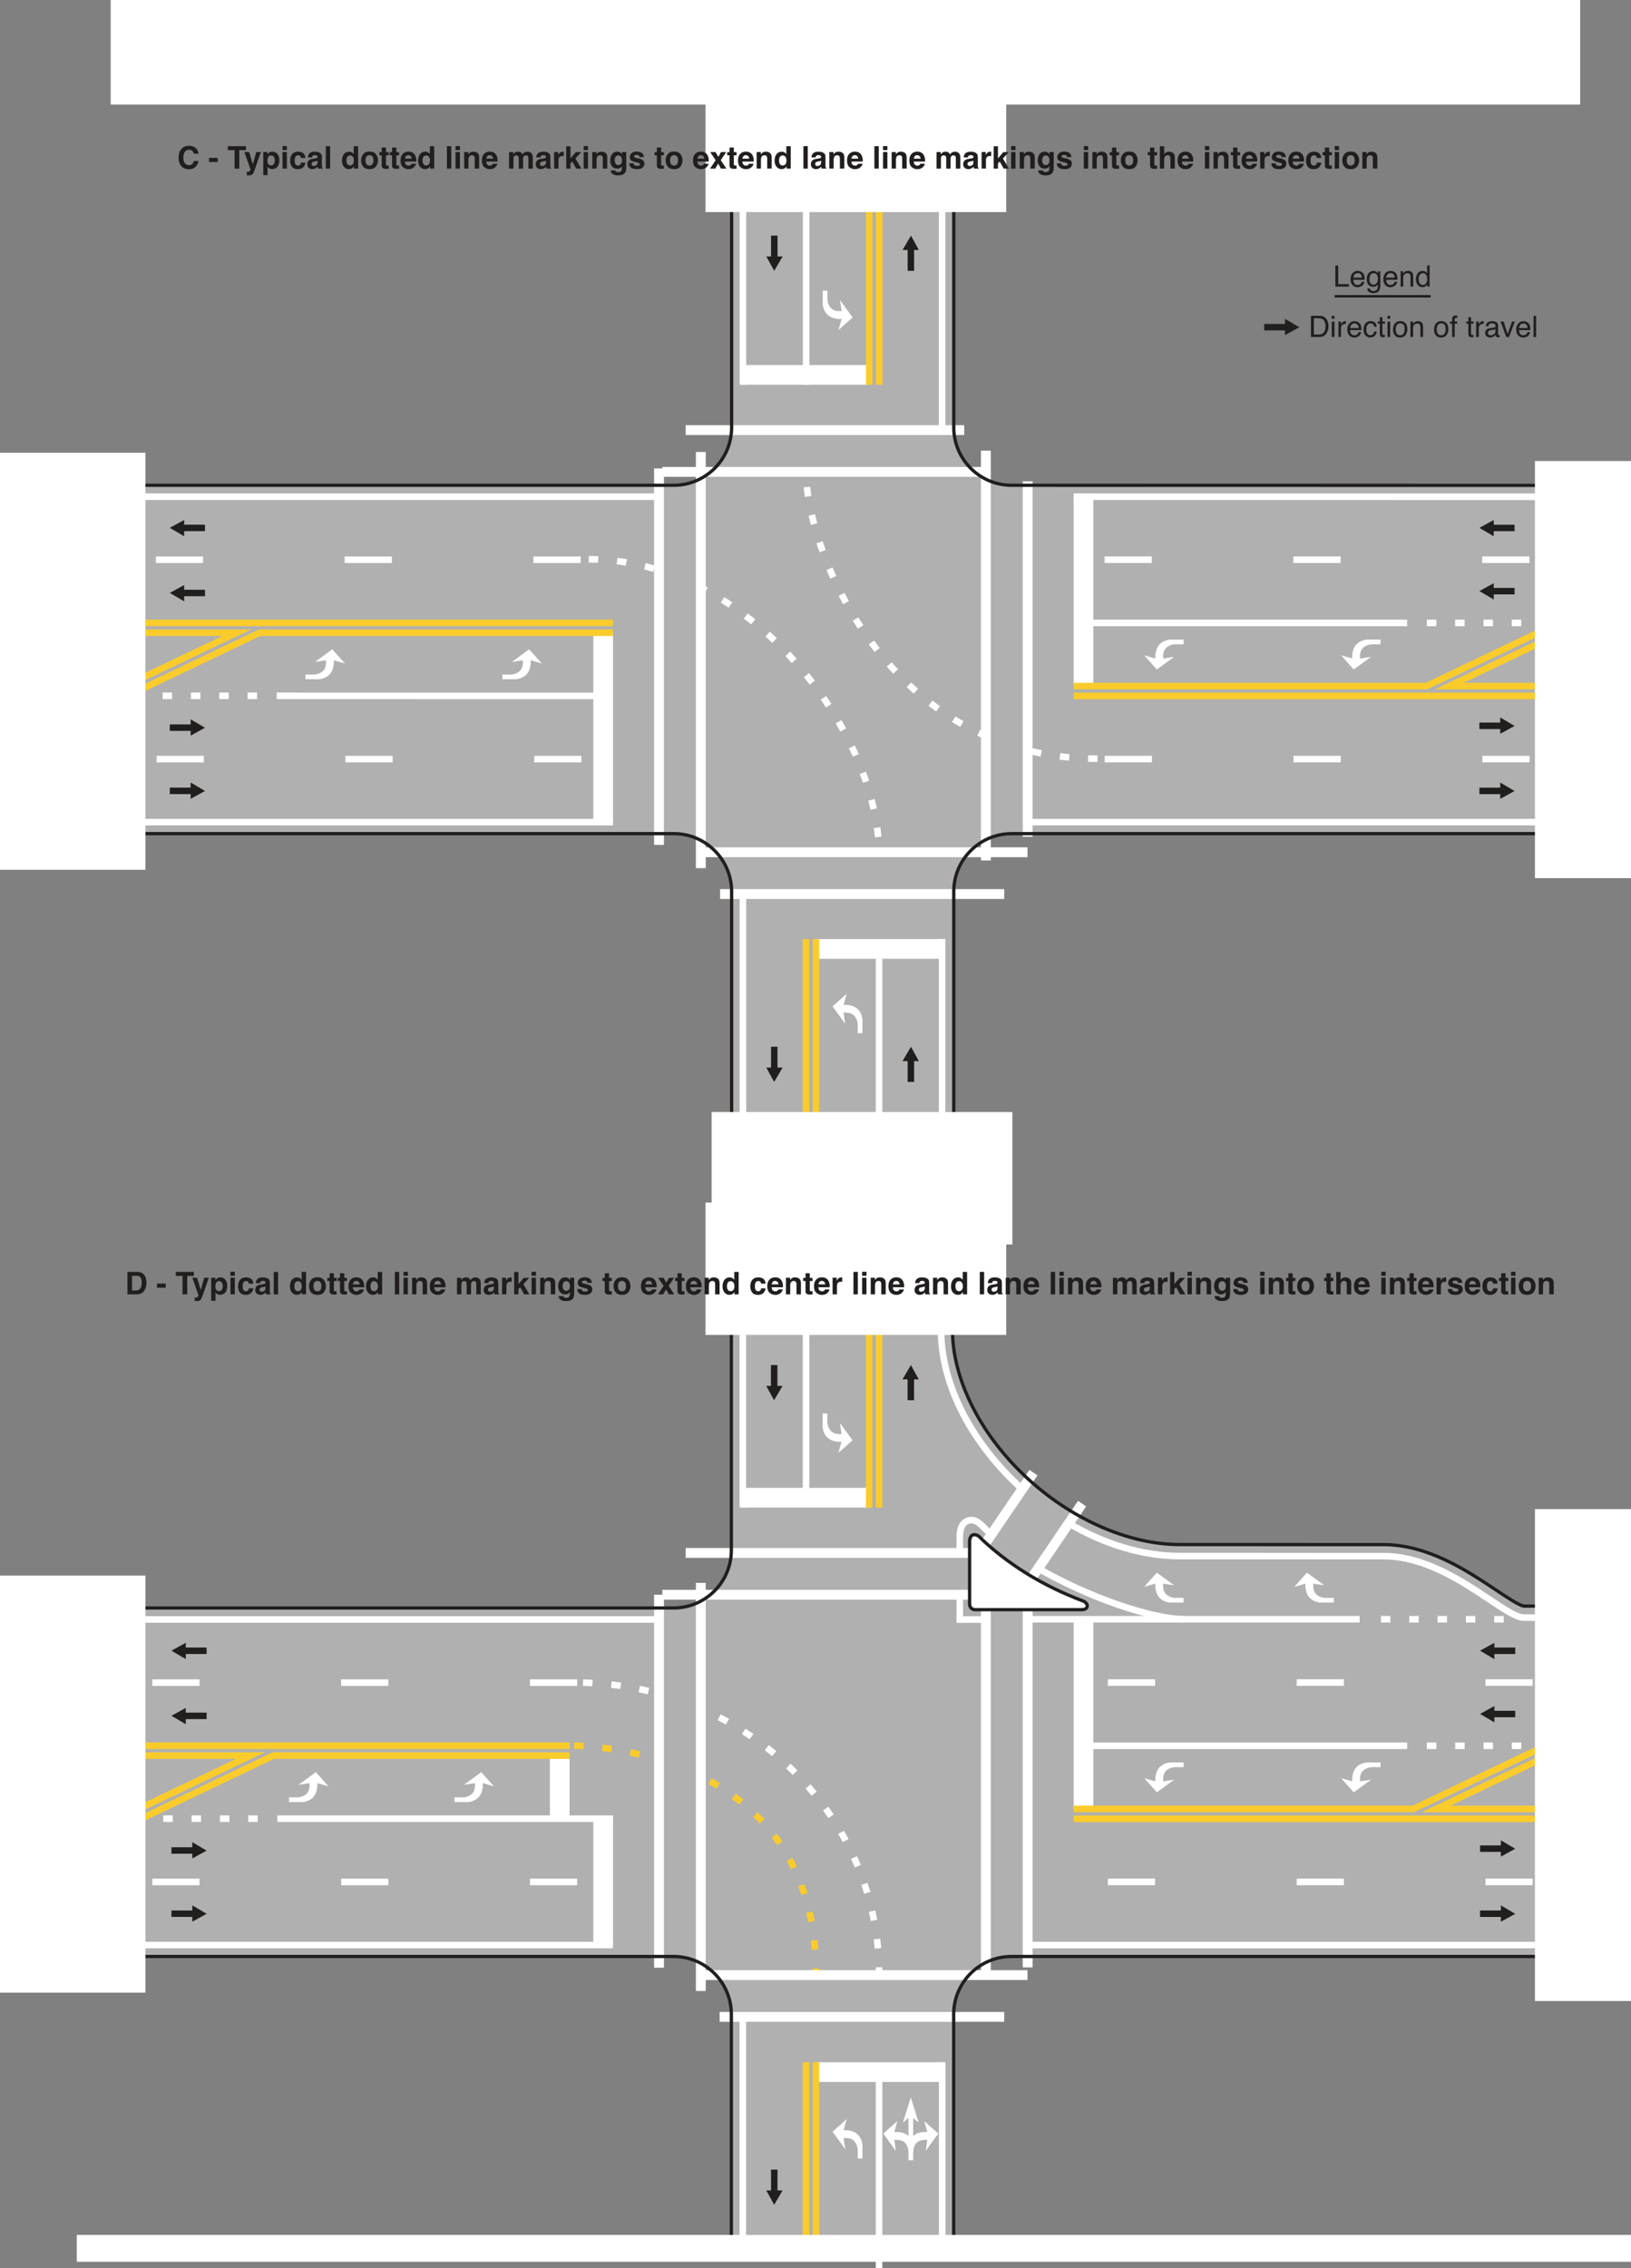 <?xml version="1.0" encoding="UTF-8"?>
<svg width="497.56pt" height="691.87pt" version="1.2" viewBox="0 0 497.56 691.87" xmlns="http://www.w3.org/2000/svg" xmlns:xlink="http://www.w3.org/1999/xlink"><rect x="0" y="0" width="497.56" height="691.87" fill="#808080" stroke="none"/><defs><symbol id="am" overflow="visible"><path d="m0.688-6.453h0.875v5.688h3.266v0.766h-4.141z"/></symbol><symbol id="p" overflow="visible"><path d="m2.547-4.812c0.332 0 0.656 0.078 0.969 0.234s0.551 0.359 0.719 0.609c0.156 0.242 0.258 0.516 0.312 0.828 0.039 0.219 0.062 0.57 0.062 1.047h-3.438c0.008 0.469 0.117 0.852 0.328 1.141 0.207 0.293 0.535 0.438 0.984 0.438 0.414 0 0.742-0.133 0.984-0.406 0.145-0.164 0.242-0.352 0.297-0.562h0.781c-0.023 0.18-0.09 0.375-0.203 0.594-0.117 0.211-0.246 0.383-0.391 0.516-0.242 0.23-0.539 0.383-0.891 0.469-0.188 0.051-0.402 0.078-0.641 0.078-0.594 0-1.094-0.211-1.5-0.641-0.406-0.426-0.609-1.023-0.609-1.797 0-0.75 0.203-1.359 0.609-1.828 0.414-0.477 0.957-0.719 1.625-0.719zm1.25 2.078c-0.031-0.344-0.105-0.613-0.219-0.812-0.219-0.383-0.586-0.578-1.094-0.578-0.355 0-0.656 0.137-0.906 0.406-0.25 0.262-0.383 0.59-0.391 0.984z"/></symbol><symbol id="ah" overflow="visible"><path d="m2.234-4.797c0.375 0 0.695 0.094 0.969 0.281 0.156 0.105 0.312 0.258 0.469 0.453v-0.594h0.719v4.281c0 0.594-0.09 1.062-0.266 1.406-0.324 0.633-0.945 0.953-1.859 0.953-0.5 0-0.93-0.117-1.281-0.344-0.344-0.219-0.539-0.574-0.578-1.062h0.812c0.039 0.219 0.117 0.383 0.234 0.5 0.176 0.176 0.457 0.266 0.844 0.266 0.602 0 1-0.219 1.188-0.656 0.102-0.25 0.156-0.695 0.156-1.344-0.168 0.242-0.359 0.422-0.578 0.547-0.219 0.113-0.512 0.172-0.875 0.172-0.512 0-0.961-0.18-1.344-0.547-0.387-0.363-0.578-0.961-0.578-1.797 0-0.789 0.191-1.406 0.578-1.844 0.383-0.445 0.848-0.672 1.391-0.672zm1.438 2.422c0-0.582-0.125-1.016-0.375-1.297-0.242-0.281-0.543-0.422-0.906-0.422-0.562 0-0.945 0.262-1.141 0.781-0.117 0.281-0.172 0.648-0.172 1.094 0 0.531 0.109 0.938 0.328 1.219 0.219 0.273 0.504 0.406 0.859 0.406 0.57 0 0.973-0.254 1.203-0.766 0.133-0.289 0.203-0.629 0.203-1.016z"/></symbol><symbol id="y" overflow="visible"><path d="m0.578-4.703h0.75v0.672c0.227-0.281 0.461-0.477 0.703-0.594 0.25-0.125 0.531-0.188 0.844-0.188 0.664 0 1.113 0.234 1.344 0.703 0.133 0.25 0.203 0.617 0.203 1.094v3.016h-0.812v-2.969c0-0.281-0.043-0.508-0.125-0.688-0.137-0.289-0.391-0.438-0.766-0.438-0.188 0-0.34 0.016-0.453 0.047-0.219 0.062-0.414 0.195-0.578 0.391-0.137 0.156-0.227 0.32-0.266 0.484-0.031 0.168-0.047 0.402-0.047 0.703v2.469h-0.797z"/></symbol><symbol id="ag" overflow="visible"><path d="m1.078-2.297c0 0.5 0.102 0.922 0.312 1.266 0.219 0.344 0.566 0.516 1.047 0.516 0.363 0 0.66-0.156 0.891-0.469 0.238-0.32 0.359-0.773 0.359-1.359 0-0.602-0.125-1.047-0.375-1.328-0.242-0.281-0.539-0.422-0.891-0.422-0.398 0-0.719 0.152-0.969 0.453-0.25 0.305-0.375 0.75-0.375 1.344zm1.188-2.5c0.363 0 0.664 0.078 0.906 0.234 0.145 0.086 0.305 0.242 0.484 0.469v-2.391h0.766v6.484h-0.719v-0.656c-0.188 0.293-0.406 0.508-0.656 0.641-0.25 0.125-0.539 0.188-0.859 0.188-0.531 0-0.992-0.219-1.375-0.656-0.375-0.445-0.562-1.035-0.562-1.766 0-0.688 0.172-1.281 0.516-1.781 0.352-0.508 0.852-0.766 1.5-0.766z"/></symbol><symbol id="af" overflow="visible"><path d="m3.172-0.75c0.289 0 0.531-0.031 0.719-0.094 0.344-0.113 0.625-0.332 0.844-0.656 0.164-0.258 0.289-0.594 0.375-1 0.039-0.238 0.062-0.461 0.062-0.672 0-0.801-0.164-1.422-0.484-1.859-0.312-0.445-0.824-0.672-1.531-0.672h-1.547v4.953zm-2.453-5.703h2.625c0.883 0 1.57 0.312 2.062 0.938 0.438 0.574 0.656 1.305 0.656 2.188 0 0.688-0.133 1.309-0.391 1.859-0.449 0.98-1.23 1.469-2.344 1.469h-2.609z"/></symbol><symbol id="x" overflow="visible"><path d="m0.578-4.688h0.812v4.688h-0.812zm0-1.766h0.812v0.891h-0.812z"/></symbol><symbol id="w" overflow="visible"><path d="m0.609-4.703h0.75v0.812c0.062-0.156 0.211-0.348 0.453-0.578 0.238-0.227 0.516-0.344 0.828-0.344 0.008 0 0.031 0.008 0.062 0.016h0.188v0.844c-0.043-0.008-0.086-0.016-0.125-0.016-0.043-0.008-0.09-0.016-0.141-0.016-0.398 0-0.703 0.133-0.922 0.391-0.211 0.262-0.312 0.559-0.312 0.891v2.703h-0.781z"/></symbol><symbol id="ae" overflow="visible"><path d="m2.391-4.844c0.531 0 0.961 0.133 1.297 0.391 0.332 0.262 0.535 0.703 0.609 1.328h-0.781c-0.043-0.289-0.148-0.531-0.312-0.719-0.168-0.195-0.438-0.297-0.812-0.297-0.5 0-0.859 0.25-1.078 0.75-0.137 0.312-0.203 0.703-0.203 1.172 0 0.48 0.098 0.883 0.297 1.203 0.195 0.312 0.508 0.469 0.938 0.469 0.32 0 0.578-0.098 0.766-0.297 0.195-0.195 0.332-0.473 0.406-0.828h0.781c-0.094 0.625-0.32 1.086-0.672 1.375-0.344 0.293-0.793 0.438-1.344 0.438-0.617 0-1.105-0.223-1.469-0.672-0.367-0.457-0.547-1.02-0.547-1.688 0-0.832 0.195-1.477 0.594-1.938 0.406-0.457 0.914-0.688 1.531-0.688z"/></symbol><symbol id="ab" overflow="visible"><path d="m0.734-6.016h0.797v1.312h0.766v0.641h-0.766v3.078c0 0.156 0.055 0.266 0.172 0.328 0.062 0.031 0.164 0.047 0.312 0.047h0.109c0.051 0 0.109-0.004 0.172-0.016v0.625c-0.094 0.031-0.195 0.051-0.297 0.062-0.094 0.008-0.199 0.016-0.312 0.016-0.367 0-0.617-0.094-0.75-0.281-0.137-0.195-0.203-0.441-0.203-0.734v-3.125h-0.641v-0.641h0.641z"/></symbol><symbol id="aa" overflow="visible"><path d="m2.453-0.516c0.52 0 0.875-0.195 1.062-0.594 0.195-0.395 0.297-0.836 0.297-1.328 0-0.438-0.07-0.789-0.203-1.062-0.219-0.438-0.605-0.656-1.156-0.656-0.48 0-0.828 0.188-1.047 0.562-0.219 0.367-0.328 0.809-0.328 1.328 0 0.5 0.109 0.918 0.328 1.25 0.219 0.336 0.566 0.5 1.047 0.5zm0.031-4.328c0.602 0 1.113 0.203 1.531 0.609 0.414 0.406 0.625 1 0.625 1.781 0 0.762-0.188 1.391-0.562 1.891-0.367 0.492-0.934 0.734-1.703 0.734-0.648 0-1.164-0.219-1.547-0.656-0.375-0.438-0.562-1.023-0.562-1.766 0-0.789 0.195-1.422 0.594-1.891 0.406-0.469 0.945-0.703 1.625-0.703z"/></symbol><symbol id="z" overflow="visible"></symbol><symbol id="al" overflow="visible"><path d="m0.781-5.422c0.008-0.332 0.066-0.57 0.172-0.719 0.176-0.27 0.531-0.406 1.062-0.406h0.156c0.051 0 0.109 0.008 0.172 0.016v0.719h-0.172c-0.031-0.008-0.07-0.016-0.109-0.016-0.242 0-0.387 0.062-0.438 0.188-0.043 0.125-0.062 0.445-0.062 0.953h0.781v0.625h-0.781v4.062h-0.781v-4.062h-0.656v-0.625h0.656z"/></symbol><symbol id="ak" overflow="visible"><path d="m1.188-1.25c0 0.23 0.082 0.414 0.25 0.547 0.164 0.125 0.363 0.188 0.594 0.188 0.281 0 0.551-0.062 0.812-0.188 0.438-0.219 0.656-0.57 0.656-1.062v-0.625c-0.094 0.062-0.219 0.117-0.375 0.156-0.156 0.031-0.309 0.059-0.453 0.078l-0.469 0.062c-0.293 0.043-0.512 0.105-0.656 0.188-0.242 0.137-0.359 0.355-0.359 0.656zm1.922-1.609c0.176-0.02 0.297-0.094 0.359-0.219 0.031-0.07 0.047-0.176 0.047-0.312 0-0.258-0.102-0.453-0.297-0.578-0.188-0.125-0.461-0.188-0.812-0.188-0.418 0-0.711 0.117-0.875 0.344-0.094 0.117-0.156 0.297-0.188 0.547h-0.734c0.008-0.582 0.191-0.988 0.547-1.219 0.363-0.227 0.785-0.344 1.266-0.344 0.551 0 1.004 0.109 1.359 0.328 0.344 0.211 0.516 0.539 0.516 0.984v2.703c0 0.086 0.016 0.152 0.047 0.203 0.031 0.055 0.098 0.078 0.203 0.078h0.125c0.039-0.008 0.086-0.02 0.141-0.031v0.578c-0.125 0.039-0.219 0.062-0.281 0.062-0.062 0.008-0.152 0.016-0.266 0.016-0.273 0-0.469-0.094-0.594-0.281-0.062-0.102-0.109-0.25-0.141-0.438-0.156 0.211-0.387 0.391-0.688 0.547-0.305 0.156-0.637 0.234-1 0.234-0.438 0-0.797-0.133-1.078-0.391-0.273-0.27-0.406-0.602-0.406-1 0-0.438 0.133-0.773 0.406-1.016 0.27-0.238 0.629-0.383 1.078-0.438z"/></symbol><symbol id="aj" overflow="visible"><path d="m0.969-4.703 1.25 3.828 1.312-3.828h0.875l-1.781 4.703h-0.844l-1.734-4.703z"/></symbol><symbol id="ai" overflow="visible"><path d="m0.609-6.453h0.781v6.453h-0.781z"/></symbol><symbol id="ad" overflow="visible"><path d="m0.422-3.359c0-1.195 0.32-2.117 0.969-2.766 0.551-0.562 1.258-0.844 2.125-0.844 1.145 0 1.984 0.383 2.516 1.141 0.289 0.418 0.453 0.84 0.484 1.266h-1.438c-0.094-0.32-0.215-0.566-0.359-0.734-0.262-0.301-0.648-0.453-1.156-0.453-0.523 0-0.934 0.215-1.234 0.641-0.293 0.418-0.438 1.008-0.438 1.766 0 0.773 0.156 1.352 0.469 1.734 0.32 0.375 0.727 0.562 1.219 0.562 0.5 0 0.879-0.16 1.141-0.484 0.145-0.176 0.266-0.441 0.359-0.797h1.422c-0.125 0.75-0.445 1.359-0.953 1.828-0.512 0.461-1.164 0.688-1.953 0.688-0.992 0-1.766-0.312-2.328-0.938-0.562-0.633-0.844-1.504-0.844-2.609z"/></symbol><symbol id="a" overflow="visible"></symbol><symbol id="t" overflow="visible"><path d="m0.219-3.281h2.656v1.266h-2.656z"/></symbol><symbol id="s" overflow="visible"><path d="m5.688-6.844v1.219h-2.047v5.625h-1.438v-5.625h-2.047v-1.219z"/></symbol><symbol id="r" overflow="visible"><path d="m0.828 0.969 0.156 0.016c0.133 0 0.258-0.012 0.375-0.031 0.113-0.012 0.211-0.043 0.297-0.094 0.07-0.055 0.141-0.164 0.203-0.328 0.07-0.168 0.102-0.273 0.094-0.312l-1.859-5.281h1.469l1.109 3.734 1.047-3.734h1.406l-1.734 4.984c-0.336 0.957-0.602 1.551-0.797 1.781-0.199 0.227-0.59 0.344-1.172 0.344h-0.281c-0.074 0-0.18-0.008-0.312-0.016z"/></symbol><symbol id="q" overflow="visible"><path d="m4.094-2.531c0-0.383-0.09-0.727-0.266-1.031-0.18-0.301-0.465-0.453-0.859-0.453-0.48 0-0.809 0.23-0.984 0.688-0.094 0.242-0.141 0.547-0.141 0.922 0 0.586 0.156 0.996 0.469 1.234 0.188 0.137 0.406 0.203 0.656 0.203 0.363 0 0.641-0.141 0.828-0.422 0.195-0.281 0.297-0.66 0.297-1.141zm-0.75-2.641c0.594 0 1.094 0.219 1.5 0.656 0.414 0.438 0.625 1.078 0.625 1.922 0 0.898-0.203 1.578-0.609 2.047-0.398 0.461-0.914 0.688-1.547 0.688-0.398 0-0.73-0.102-1-0.297-0.148-0.113-0.289-0.273-0.422-0.484v2.625h-1.312v-7.047h1.266v0.75c0.145-0.219 0.297-0.391 0.453-0.516 0.289-0.227 0.641-0.344 1.047-0.344z"/></symbol><symbol id="d" overflow="visible"><path d="m1.969-5.656h-1.328v-1.219h1.328zm-1.328 0.594h1.328v5.062h-1.328z"/></symbol><symbol id="l" overflow="visible"><path d="m3.641-3.25c-0.031-0.188-0.094-0.352-0.188-0.5-0.156-0.207-0.391-0.312-0.703-0.312-0.438 0-0.742 0.227-0.906 0.672-0.086 0.23-0.125 0.543-0.125 0.938 0 0.367 0.039 0.664 0.125 0.891 0.156 0.418 0.453 0.625 0.891 0.625 0.312 0 0.531-0.082 0.656-0.25 0.125-0.164 0.203-0.379 0.234-0.641h1.359c-0.031 0.398-0.18 0.777-0.438 1.141-0.418 0.574-1.031 0.859-1.844 0.859s-1.414-0.238-1.797-0.719c-0.387-0.477-0.578-1.102-0.578-1.875 0-0.875 0.207-1.551 0.625-2.031 0.426-0.477 1.016-0.719 1.766-0.719 0.633 0 1.148 0.141 1.547 0.422 0.406 0.281 0.645 0.781 0.719 1.5z"/></symbol><symbol id="f" overflow="visible"><path d="m3.406-2.453c-0.086 0.055-0.168 0.094-0.25 0.125-0.086 0.031-0.203 0.062-0.359 0.094l-0.297 0.047c-0.273 0.055-0.469 0.117-0.594 0.188-0.211 0.117-0.312 0.305-0.312 0.562 0 0.219 0.062 0.383 0.188 0.484 0.125 0.105 0.281 0.156 0.469 0.156 0.281 0 0.539-0.082 0.781-0.25 0.238-0.164 0.363-0.473 0.375-0.922zm-0.797-0.625c0.238-0.031 0.41-0.066 0.516-0.109 0.188-0.082 0.281-0.207 0.281-0.375 0-0.207-0.074-0.348-0.219-0.422-0.137-0.082-0.344-0.125-0.625-0.125-0.312 0-0.539 0.078-0.672 0.234-0.086 0.105-0.141 0.258-0.172 0.453h-1.281c0.031-0.438 0.156-0.801 0.375-1.094 0.344-0.438 0.941-0.656 1.797-0.656 0.551 0 1.039 0.109 1.469 0.328 0.438 0.219 0.656 0.633 0.656 1.234v2.328 0.578c0.008 0.18 0.035 0.297 0.078 0.359 0.039 0.062 0.109 0.117 0.203 0.156v0.188h-1.438c-0.043-0.102-0.074-0.195-0.094-0.281-0.012-0.094-0.023-0.195-0.031-0.312-0.188 0.199-0.398 0.367-0.625 0.5-0.293 0.164-0.617 0.25-0.969 0.25-0.461 0-0.84-0.133-1.141-0.391-0.293-0.258-0.438-0.629-0.438-1.109 0-0.625 0.238-1.07 0.719-1.344 0.258-0.156 0.645-0.266 1.156-0.328z"/></symbol><symbol id="g" overflow="visible"><path d="m1.969 0h-1.328v-6.844h1.328z"/></symbol><symbol id="j" overflow="visible"><path d="m2.484-5.172c0.301 0 0.57 0.07 0.812 0.203 0.238 0.137 0.43 0.32 0.578 0.547v-2.406h1.344v6.828h-1.281v-0.703c-0.188 0.305-0.406 0.523-0.656 0.656-0.242 0.133-0.539 0.203-0.891 0.203-0.594 0-1.094-0.238-1.5-0.719-0.398-0.477-0.594-1.086-0.594-1.828 0-0.863 0.195-1.539 0.594-2.031 0.395-0.5 0.926-0.75 1.594-0.75zm0.281 4.219c0.375 0 0.66-0.141 0.859-0.422 0.195-0.281 0.297-0.641 0.297-1.078 0-0.613-0.156-1.055-0.469-1.328-0.199-0.156-0.422-0.234-0.672-0.234-0.387 0-0.672 0.148-0.859 0.438-0.18 0.293-0.266 0.652-0.266 1.078 0 0.469 0.086 0.844 0.266 1.125 0.188 0.281 0.469 0.422 0.844 0.422z"/></symbol><symbol id="h" overflow="visible"><path d="m2.891-0.938c0.383 0 0.68-0.133 0.891-0.406 0.207-0.281 0.312-0.672 0.312-1.172 0-0.508-0.105-0.898-0.312-1.172-0.211-0.27-0.508-0.406-0.891-0.406-0.387 0-0.688 0.137-0.906 0.406-0.211 0.273-0.312 0.664-0.312 1.172 0 0.5 0.102 0.891 0.312 1.172 0.219 0.273 0.52 0.406 0.906 0.406zm2.578-1.578c0 0.742-0.215 1.375-0.641 1.906-0.43 0.523-1.074 0.781-1.938 0.781-0.867 0-1.512-0.258-1.938-0.781-0.43-0.531-0.641-1.164-0.641-1.906 0-0.727 0.211-1.359 0.641-1.891 0.426-0.539 1.07-0.812 1.938-0.812 0.863 0 1.508 0.273 1.938 0.812 0.426 0.531 0.641 1.164 0.641 1.891z"/></symbol><symbol id="e" overflow="visible"><path d="m0.094-4.062v-0.953h0.703v-1.406h1.312v1.406h0.828v0.953h-0.828v2.672c0 0.211 0.023 0.34 0.078 0.391 0.051 0.043 0.211 0.062 0.484 0.062h0.125 0.141v0.984l-0.625 0.016c-0.625 0.031-1.055-0.07-1.281-0.312-0.156-0.156-0.234-0.391-0.234-0.703v-3.109z"/></symbol><symbol id="c" overflow="visible"><path d="m2.609-4.094c-0.305 0-0.543 0.094-0.719 0.281-0.168 0.188-0.273 0.449-0.312 0.781h2.062c-0.023-0.352-0.133-0.617-0.328-0.797-0.188-0.176-0.422-0.266-0.703-0.266zm0-1.094c0.426 0 0.805 0.078 1.141 0.234 0.332 0.156 0.609 0.406 0.828 0.75 0.195 0.305 0.328 0.652 0.391 1.047 0.031 0.23 0.047 0.562 0.047 1h-3.469c0.02 0.5 0.18 0.855 0.484 1.062 0.176 0.125 0.395 0.188 0.656 0.188 0.27 0 0.488-0.078 0.656-0.234 0.094-0.082 0.176-0.195 0.25-0.344h1.344c-0.031 0.305-0.188 0.605-0.469 0.906-0.43 0.5-1.031 0.75-1.812 0.75-0.648 0-1.215-0.207-1.703-0.625-0.492-0.414-0.734-1.094-0.734-2.031 0-0.875 0.219-1.539 0.656-2 0.445-0.469 1.023-0.703 1.734-0.703z"/></symbol><symbol id="b" overflow="visible"><path d="m3.422-5.172c0.52 0 0.945 0.137 1.281 0.406 0.332 0.273 0.5 0.727 0.5 1.359v3.406h-1.359v-3.078c0-0.258-0.039-0.461-0.109-0.609-0.125-0.258-0.371-0.391-0.734-0.391-0.449 0-0.758 0.195-0.922 0.578-0.094 0.199-0.141 0.453-0.141 0.766v2.734h-1.312v-5.047h1.281v0.734c0.164-0.258 0.328-0.445 0.484-0.562 0.27-0.195 0.613-0.297 1.031-0.297z"/></symbol><symbol id="o" overflow="visible"><path d="m6.266-5.172c0.219 0 0.438 0.047 0.656 0.141 0.219 0.086 0.414 0.234 0.594 0.453 0.145 0.18 0.238 0.391 0.281 0.641 0.031 0.18 0.047 0.43 0.047 0.75v3.188h-1.359v-3.219c0-0.188-0.031-0.344-0.094-0.469-0.117-0.238-0.328-0.359-0.641-0.359-0.367 0-0.621 0.152-0.766 0.453-0.074 0.168-0.109 0.359-0.109 0.578v3.016h-1.328v-3.016c0-0.289-0.031-0.508-0.094-0.656-0.117-0.238-0.336-0.359-0.656-0.359-0.375 0-0.625 0.121-0.75 0.359-0.074 0.148-0.109 0.355-0.109 0.625v3.047h-1.344v-5.047h1.281v0.734c0.164-0.258 0.32-0.445 0.469-0.562 0.258-0.195 0.594-0.297 1-0.297 0.383 0 0.695 0.09 0.938 0.266 0.188 0.156 0.332 0.355 0.438 0.594 0.164-0.289 0.379-0.504 0.641-0.641 0.27-0.145 0.57-0.219 0.906-0.219z"/></symbol><symbol id="i" overflow="visible"><path d="m3.359-5.172h0.062 0.125v1.359c-0.086-0.008-0.164-0.016-0.234-0.016-0.062-0.008-0.117-0.016-0.156-0.016-0.531 0-0.887 0.18-1.062 0.531-0.105 0.188-0.156 0.484-0.156 0.891v2.422h-1.328v-5.062h1.25v0.891c0.207-0.344 0.383-0.57 0.531-0.688 0.25-0.207 0.57-0.312 0.969-0.312z"/></symbol><symbol id="n" overflow="visible"><path d="m0.609-6.812h1.297v3.688l1.641-1.906h1.641l-1.766 1.938 1.828 3.094h-1.594l-1.203-2.156-0.547 0.562v1.594h-1.297z"/></symbol><symbol id="m" overflow="visible"><path d="m2.781-1.078c0.312 0 0.57-0.113 0.781-0.344 0.219-0.238 0.328-0.613 0.328-1.125 0-0.477-0.105-0.844-0.312-1.094-0.199-0.25-0.465-0.375-0.797-0.375-0.469 0-0.793 0.215-0.969 0.641-0.094 0.242-0.141 0.527-0.141 0.859 0 0.305 0.051 0.57 0.156 0.797 0.176 0.43 0.492 0.641 0.953 0.641zm-0.328-4.094c0.258 0 0.484 0.039 0.672 0.109 0.32 0.137 0.582 0.383 0.781 0.734v-0.734h1.281v4.797c0 0.656-0.109 1.148-0.328 1.484-0.375 0.562-1.102 0.844-2.172 0.844-0.648 0-1.18-0.125-1.594-0.375-0.406-0.25-0.633-0.633-0.672-1.141h1.438c0.039 0.156 0.102 0.27 0.188 0.344 0.145 0.113 0.383 0.172 0.719 0.172 0.477 0 0.797-0.156 0.953-0.469 0.102-0.211 0.156-0.555 0.156-1.031v-0.328c-0.125 0.219-0.262 0.383-0.406 0.484-0.262 0.199-0.605 0.297-1.031 0.297-0.648 0-1.164-0.223-1.547-0.672-0.387-0.457-0.578-1.078-0.578-1.859 0-0.75 0.18-1.379 0.547-1.891 0.375-0.508 0.906-0.766 1.594-0.766z"/></symbol><symbol id="k" overflow="visible"><path d="m1.641-1.609c0.031 0.23 0.094 0.398 0.188 0.5 0.164 0.18 0.469 0.266 0.906 0.266 0.258 0 0.461-0.035 0.609-0.109 0.156-0.082 0.234-0.203 0.234-0.359 0-0.145-0.059-0.258-0.172-0.344-0.125-0.07-0.59-0.203-1.391-0.391-0.562-0.145-0.965-0.32-1.203-0.531-0.242-0.219-0.359-0.523-0.359-0.922 0-0.457 0.18-0.852 0.547-1.188 0.375-0.344 0.895-0.516 1.562-0.516 0.625 0 1.133 0.133 1.531 0.391 0.395 0.25 0.625 0.684 0.688 1.297h-1.328c-0.012-0.164-0.059-0.301-0.141-0.406-0.148-0.176-0.391-0.266-0.734-0.266-0.293 0-0.5 0.047-0.625 0.141-0.117 0.086-0.172 0.188-0.172 0.312 0 0.148 0.062 0.258 0.188 0.328 0.133 0.074 0.594 0.195 1.375 0.359 0.531 0.125 0.926 0.312 1.188 0.562 0.258 0.262 0.391 0.578 0.391 0.953 0 0.5-0.188 0.914-0.562 1.234-0.375 0.312-0.949 0.469-1.719 0.469-0.805 0-1.391-0.168-1.766-0.5-0.375-0.332-0.562-0.758-0.562-1.281z"/></symbol><symbol id="v" overflow="visible"><path d="m0.125 0 1.719-2.562-1.656-2.484h1.625l0.844 1.469 0.828-1.469h1.578l-1.672 2.469 1.734 2.578h-1.656l-0.859-1.516-0.891 1.516z"/></symbol><symbol id="u" overflow="visible"><path d="m3.406-5.188c0.312 0 0.594 0.059 0.844 0.172 0.258 0.105 0.473 0.266 0.641 0.484 0.133 0.188 0.219 0.387 0.25 0.594 0.031 0.199 0.047 0.523 0.047 0.969v2.969h-1.344v-3.078c0-0.27-0.047-0.488-0.141-0.656-0.125-0.238-0.355-0.359-0.688-0.359-0.355 0-0.625 0.121-0.812 0.359-0.18 0.23-0.266 0.562-0.266 1v2.734h-1.312v-6.812h1.312v2.422c0.195-0.301 0.422-0.508 0.672-0.625 0.25-0.113 0.516-0.172 0.797-0.172z"/></symbol><symbol id="ac" overflow="visible"><path d="m2.109-5.656v4.469h1.312c0.676 0 1.148-0.332 1.422-1 0.145-0.363 0.219-0.797 0.219-1.297 0-0.695-0.109-1.234-0.328-1.609s-0.656-0.562-1.312-0.562zm1.562-1.188c0.426 0.012 0.781 0.062 1.062 0.156 0.477 0.156 0.863 0.445 1.156 0.859 0.238 0.344 0.398 0.715 0.484 1.109 0.094 0.398 0.141 0.777 0.141 1.141 0 0.906-0.188 1.672-0.562 2.297-0.492 0.855-1.25 1.281-2.281 1.281h-2.953v-6.844z"/></symbol></defs><path d="m223.11 401.71v71.145c0 9.719-7.906 17.625-17.625 17.625h-166.6v106.31h166.6c9.719 0 17.625 7.906 17.625 17.625v72.762h67.824v-72.762c0-9.719 7.902-17.625 17.625-17.625h165.16v-106.88l-8.848-4e-3c-1.289-0.094-5.543-2.93-8.648-5.004-8.703-5.801-20.621-13.75-34.184-13.75l-62.145-0.019c-15.746 0-33.422-7.832-47.281-20.953-13.805-13.07-22.047-29.707-22.047-44.504v-3.973z" fill="#b0b0b0"/><path d="m268.17 602.95c0.516-50.379-42.184-89.984-93.129-89.711" fill="none" stroke="#fff" stroke-dasharray="2.88, 5.76" stroke-width="2"/><path d="m175.15 532.49s74.473-0.391 73.754 70.266" fill="none" stroke="#facc2b" stroke-dasharray="2.88, 5.76" stroke-width="2"/><path d="m213.4 544.98h-12.418v-29.977h12.418z" fill="#b0b0b0"/><path d="m223.14 59.309v71.121c0 9.73-7.918 17.648-17.652 17.648h-166.57v106.26h166.57c9.734 0 17.652 7.918 17.652 17.652v72.738h67.77v-72.738c0-9.734 7.918-17.652 17.652-17.652h165.14v-106.23l-165.14-0.027c-9.734 0-17.652-7.918-17.652-17.648v-71.121z" fill="#b0b0b0"/><g fill="none"><g stroke="#fff" stroke-width="2"><path d="m311.72 454.12c-14.602-13.203-24.645-31.078-24.645-48.438v-0.473"/><path d="m313.67 593.3h156.55v-99.875l-5.348-4e-3c-2.203 0-5.906-2.465-10.594-5.594-8.328-5.551-19.738-13.16-32.238-13.16l-62.145-0.019c-11.492 0-23.199-3.738-33.77-9.934"/><path d="m226.61 615.37v68.312h60.824v-54.641"/><path d="m200.81 493.98h-158.42v99.312h144.6"/><path d="m226.61 405.21v54.641"/><path d="m226.64 62.738v54.617m-25.844 34.152h-158.38v99.262l144.58 0.012m39.641 21.855v68.523h60.77v-54.723m26.133-35.668h156.66v-99.234l-142.66-0.027m-40.129-21.148v-67.621"/><path d="m84.414 212.25 102.39 0.012"/><path d="m268.17 348.57v-60.969"/><path d="m177.37 231.55h-142.07" stroke-dasharray="14.4, 43.2"/></g><path d="m245.9 286.45v54.266" stroke="#facc2b" stroke-width="2"/><g stroke="#fff"><path d="m248.9 289.45h38.688" stroke-width="6"/><path d="m219.68 272.71h86.672" stroke-width="3"/><path d="m214.81 259.96h98.637" stroke-width="3"/><path d="m184 192.98v57.945" stroke-width="6"/></g><path d="m248.9 340.71v-54.262" stroke="#facc2b" stroke-width="2"/></g><g fill="#fff" fill-rule="evenodd"><path d="m253.98 306.97c1.441-1.297 2.883-2.551 4.324-3.844-0.32 1.121-0.645 2.242-0.965 3.363 0.32 8e-3 0.645 0.016 0.965 0.023 2.859 0.211 4.379 1.719 4.797 4.305v4.328h-1.434v-2.894c-0.316-2.016-1.332-3.258-3.363-3.363h-0.965c0.164 1.121 0.328 2.242 0.496 3.363-1.289-1.746-2.566-3.535-3.856-5.281"/><path d="m161.43 198.06c1.297 1.441 2.551 2.879 3.844 4.32-1.121-0.32-2.242-0.645-3.363-0.965-8e-3 0.32-0.016 0.645-0.023 0.965-0.211 2.859-1.719 4.383-4.305 4.801h-4.328v-1.434h2.894c2.016-0.32 3.258-1.332 3.363-3.367v-0.965c-1.121 0.164-2.242 0.332-3.363 0.496 1.746-1.285 3.535-2.566 5.281-3.852"/><path d="m101.37 198.06c1.297 1.441 2.551 2.879 3.848 4.32-1.121-0.32-2.246-0.645-3.367-0.965-8e-3 0.32-0.016 0.645-0.023 0.965-0.211 2.859-1.719 4.383-4.305 4.801h-4.328v-1.434h2.894c2.016-0.32 3.258-1.332 3.363-3.367v-0.965c-1.121 0.164-2.242 0.332-3.363 0.496 1.746-1.285 3.535-2.566 5.281-3.852"/></g><path d="m237.19 319.29v6.352h1.559l-2.578 4.379-2.398-4.379h1.441v-6.352z" fill="#211e1e"/><path d="m276.89 330.02v-6.356h-1.562l2.578-4.375 2.398 4.375h-1.438v6.356z" fill="#211e1e"/><g fill="none"><path d="m245.92 54.379v62.969" stroke="#fff" stroke-width="2"/><path d="m268.18 117.35v-58.961" stroke="#facc2b" stroke-width="2"/><g stroke="#fff"><path d="m265.18 114.35h-38.547" stroke-width="6"/><path d="m294.15 131.19h-84.992" stroke-width="3"/><path d="m300.7 143.94h-98.641" stroke-width="3"/></g><path d="m265.18 58.387v58.961" stroke="#facc2b" stroke-width="2"/></g><path d="m260.11 96.828c-1.441 1.293-2.883 2.551-4.324 3.844 0.32-1.121 0.645-2.242 0.965-3.363-0.32-8e-3 -0.645-0.016-0.965-0.027-2.859-0.207-4.379-1.715-4.797-4.301v-4.328h1.434v2.894c0.316 2.016 1.332 3.258 3.363 3.363h0.965c-0.164-1.121-0.328-2.242-0.496-3.363 1.289 1.746 2.566 3.531 3.856 5.281" fill="#fff" fill-rule="evenodd"/><g fill="#211e1e"><path d="m276.89 82.609v-6.356h-1.559l2.578-4.375 2.394 4.375h-1.438v6.356z"/><path d="m237.2 71.879v6.352h1.559l-2.578 4.379-2.398-4.379h1.438v-6.352z"/><path d="m51.805 240.25h6.356v-1.559l4.375 2.578-4.375 2.398v-1.441h-6.356z"/><path d="m51.805 220.97h6.356v-1.559l4.375 2.574-4.375 2.398v-1.438h-6.356z"/><path d="m62.535 162.02h-6.352v1.559l-4.379-2.578 4.379-2.394v1.438h6.352z"/><path d="m62.535 181.87h-6.352v1.559l-4.379-2.574 4.379-2.398v1.438h6.352z"/></g><g fill="none"><g stroke="#facc2b" stroke-width="2"><path d="m187 190h-156.77"/><path d="m29.535 193h42.707l-49.398 23.586" stroke-miterlimit="5"/><path d="m23.504 219.59 55.684-26.594h107.81"/></g><g stroke="#fff"><path d="m336.97 170.73h142.07" stroke-dasharray="14.4, 43.2" stroke-width="2"/><path d="m337.01 231.54h157.94" stroke-dasharray="14.4, 43.2" stroke-width="2"/><path d="m330.54 209.47v-57.801" stroke-width="6"/></g></g><path d="m352.91 204.22c-1.293-1.441-2.551-2.879-3.844-4.32 1.121 0.32 2.242 0.641 3.363 0.961 8e-3 -0.32 0.016-0.641 0.027-0.961 0.207-2.859 1.719-4.383 4.301-4.801h4.328v1.434h-2.894c-2.016 0.316-3.258 1.332-3.359 3.367v0.961c1.117-0.16 2.238-0.328 3.359-0.492-1.746 1.285-3.531 2.562-5.281 3.852" fill="#fff" fill-rule="evenodd"/><path d="m412.97 204.22c-1.293-1.441-2.551-2.879-3.844-4.32 1.121 0.32 2.242 0.641 3.363 0.961 8e-3 -0.32 0.016-0.641 0.027-0.961 0.207-2.859 1.719-4.383 4.301-4.801h4.328v1.434h-2.894c-2.016 0.316-3.258 1.332-3.363 3.367v0.961c1.121-0.16 2.242-0.328 3.363-0.492-1.746 1.285-3.535 2.562-5.281 3.852" fill="#fff" fill-rule="evenodd"/><g fill="#211e1e"><path d="m462.04 162.03h-6.356v1.559l-4.375-2.574 4.375-2.398v1.438h6.356z"/><path d="m462.04 181.31h-6.356v1.559l-4.375-2.578 4.375-2.398v1.441h6.356z"/><path d="m451.31 240.26h6.356v-1.559l4.375 2.574-4.375 2.398v-1.438h-6.356z"/><path d="m451.31 220.41h6.356v-1.559l4.375 2.578-4.375 2.398v-1.438h-6.356z"/></g><g fill="none"><g stroke="#facc2b" stroke-width="2"><path d="m327.54 212.28h156.57"/><path d="m484.81 209.28h-42.707l49.395-23.582" stroke-miterlimit="5"/><path d="m490.84 182.69-55.68 26.59h-107.62"/></g><g stroke="#fff" stroke-width="2"><path d="m328.58 190.01h100.7"/><path d="m84.613 554.75 102.39 8e-3"/><path d="m268.17 691.87v-61.141"/><path d="m176.07 574.05h-142.07" stroke-dasharray="14.4, 43.2"/><path d="m176.07 513.25h-142.07" stroke-dasharray="14.4, 43.2"/></g><path d="m245.9 629.05v58.961" stroke="#facc2b" stroke-width="2"/><g stroke="#fff"><path d="m248.9 632.05h38.73" stroke-width="6"/><path d="m219.54 615.21h86.809" stroke-width="3"/><path d="m214.81 602.46h98.637" stroke-width="3"/><path d="m184 554.11v39.258" stroke-width="6"/></g><path d="m248.9 688.01v-58.961" stroke="#facc2b" stroke-width="2"/></g><g fill="#fff" fill-rule="evenodd"><path d="m253.98 650.24c1.441-1.297 2.883-2.551 4.324-3.848-0.32 1.121-0.645 2.246-0.965 3.367 0.32 8e-3 0.645 0.016 0.965 0.023 2.859 0.211 4.379 1.719 4.797 4.305v4.328h-1.434v-2.894c-0.316-2.016-1.332-3.258-3.363-3.363h-0.965c0.164 1.121 0.328 2.242 0.496 3.363-1.289-1.746-2.566-3.535-3.856-5.281"/><path d="m146.82 540.56c1.293 1.441 2.551 2.879 3.844 4.32-1.121-0.32-2.242-0.641-3.363-0.965-8e-3 0.324-0.016 0.645-0.027 0.965-0.207 2.859-1.719 4.383-4.301 4.801h-4.328v-1.434h2.894c2.016-0.32 3.258-1.332 3.363-3.367v-0.965c-1.121 0.164-2.242 0.332-3.363 0.496 1.746-1.285 3.531-2.566 5.281-3.852"/><path d="m96.348 540.56c1.297 1.441 2.555 2.879 3.848 4.32-1.121-0.32-2.242-0.641-3.363-0.965-8e-3 0.324-0.016 0.645-0.027 0.965-0.207 2.859-1.719 4.383-4.301 4.801h-4.328v-1.434h2.894c2.016-0.32 3.258-1.332 3.363-3.367v-0.965c-1.121 0.164-2.242 0.332-3.363 0.496 1.746-1.285 3.531-2.566 5.277-3.852"/></g><path d="m237.19 661.79v6.356h1.559l-2.578 4.375-2.398-4.375h1.441v-6.356z" fill="#211e1e"/><g fill="none"><path d="m245.89 397.03v60.246" stroke="#fff" stroke-width="2"/><path d="m268.16 459.85v-58.961" stroke="#facc2b" stroke-width="2"/><g stroke="#fff"><path d="m265.16 456.85h-38.547" stroke-width="6"/><path d="m296.81 473.69h-87.648" stroke-width="3"/><path d="m300.7 486.44h-98.641" stroke-width="3"/></g><path d="m265.16 400.89v58.961" stroke="#facc2b" stroke-width="2"/></g><path d="m260.08 439.33c-1.441 1.293-2.883 2.551-4.324 3.844 0.32-1.121 0.645-2.242 0.965-3.363-0.32-8e-3 -0.645-0.016-0.965-0.027-2.859-0.207-4.379-1.719-4.797-4.301v-4.328h1.434v2.894c0.316 2.016 1.332 3.258 3.363 3.363h0.965c-0.164-1.121-0.328-2.242-0.496-3.363 1.289 1.746 2.566 3.535 3.856 5.281" fill="#fff" fill-rule="evenodd"/><g fill="#211e1e"><path d="m276.87 427.11v-6.356h-1.559l2.578-4.375 2.394 4.375h-1.438v6.356z"/><path d="m237.16 416.38v6.356h1.562l-2.578 4.375-2.398-4.375h1.438v-6.356z"/><path d="m52.301 582.75h6.356v-1.559l4.375 2.574-4.375 2.398v-1.438h-6.356z"/><path d="m52.301 563.47h6.356v-1.559l4.375 2.578-4.375 2.398v-1.441h-6.356z"/><path d="m63.031 504.52h-6.352v1.559l-4.379-2.574 4.379-2.398v1.438h6.352z"/><path d="m63.031 524.38h-6.352v1.559l-4.379-2.578 4.379-2.398v1.438h6.352z"/></g><g fill="none"><path d="m173.76 532.5h-152.57" stroke="#facc2b" stroke-width="2"/><g stroke="#fff"><path d="m337.97 513.23h142.07" stroke-dasharray="14.4, 43.2" stroke-width="2"/><path d="m337.97 574.04h142.07" stroke-dasharray="14.4, 43.2" stroke-width="2"/><path d="m330.54 551.8v-57.797" stroke-width="6"/></g></g><g fill="#fff" fill-rule="evenodd"><path d="m352.91 546.72c-1.293-1.441-2.551-2.879-3.844-4.32 1.121 0.32 2.242 0.645 3.363 0.965 8e-3 -0.32 0.016-0.645 0.027-0.965 0.207-2.859 1.719-4.383 4.301-4.797h4.328v1.434h-2.894c-2.016 0.316-3.258 1.328-3.359 3.363v0.965c1.117-0.164 2.238-0.332 3.359-0.496-1.746 1.289-3.531 2.566-5.281 3.852"/><path d="m412.97 546.72c-1.293-1.441-2.551-2.879-3.844-4.32 1.121 0.32 2.242 0.645 3.363 0.965 8e-3 -0.32 0.016-0.645 0.027-0.965 0.207-2.859 1.719-4.383 4.301-4.797h4.328v1.434h-2.894c-2.016 0.316-3.258 1.328-3.363 3.363v0.965c1.121-0.164 2.242-0.332 3.363-0.496-1.746 1.289-3.535 2.566-5.281 3.852"/><path d="m352.91 479.71c-1.293 1.441-2.551 2.879-3.844 4.32 1.121-0.316 2.242-0.641 3.363-0.961 8e-3 0.32 0.016 0.645 0.027 0.961 0.207 2.863 1.719 4.383 4.301 4.801h4.328v-1.434h-2.894c-2.016-0.32-3.258-1.332-3.359-3.367v-0.961c1.117 0.16 2.238 0.328 3.359 0.492-1.746-1.285-3.531-2.566-5.281-3.852"/><path d="m398.7 479.71c-1.297 1.441-2.551 2.879-3.848 4.32 1.121-0.316 2.246-0.641 3.367-0.961 8e-3 0.32 0.016 0.645 0.023 0.961 0.211 2.863 1.719 4.383 4.305 4.801h4.328v-1.434h-2.894c-2.016-0.32-3.258-1.332-3.363-3.367v-0.961c1.121 0.16 2.242 0.328 3.363 0.492-1.746-1.285-3.535-2.566-5.281-3.852"/></g><g fill="#211e1e"><path d="m462.24 504.53h-6.356v1.559l-4.375-2.578 4.375-2.398v1.441h6.356z"/><path d="m462.24 523.81h-6.356v1.559l-4.375-2.574 4.375-2.398v1.438h6.356z"/><path d="m451.51 582.76h6.356v-1.559l4.375 2.578-4.375 2.398v-1.441h-6.356z"/><path d="m451.51 562.91h6.356v-1.559l4.375 2.574-4.375 2.398v-1.438h-6.356z"/></g><g fill="none"><g stroke="#facc2b" stroke-width="2"><path d="m327.54 554.79h152.57"/><path d="m480.81 551.79h-42.707l49.395-23.586" stroke-miterlimit="5"/><path d="m486.84 525.19-55.68 26.594h-103.62"/></g><g stroke="#fff"><path d="m328.58 532.52h100.7" stroke-width="2"/><path d="m314.59 493.92h100.19" stroke-width="2"/><path d="m312.43 484.71 17.676-26.062" stroke-width="3"/><path d="m298.33 474.11 16.941-24.914" stroke-width="3"/><path d="m302.28 467.99c-0.941-0.867-1.855-1.758-2.742-2.66-1.492-1.527-2.973-2.004-4.402-1.418-2.34 0.953-2.34 3.992-2.34 5.293v4.059m0 12.508v8.234h7.481" stroke-width="2"/><path d="m360.96 493.89c-9.27 0-28.711-6.488-44.324-15.543" stroke-width="2"/></g></g><path d="m385.65 98.805h6.356v-1.562l4.375 2.578-4.375 2.398v-1.438h-6.356z" fill="#211e1e"/><path d="m407.15 90.379h29.293" fill="none" stroke="#211e1e" stroke-width=".75"/><g transform="translate(-69.133 -40.898)" fill="#211e1e"><use x="475.815" y="128.329" width="100%" height="100%" xlink:href="#am"/><use x="480.819" y="128.329" width="100%" height="100%" xlink:href="#p"/><use x="485.823" y="128.329" width="100%" height="100%" xlink:href="#ah"/><use x="490.827" y="128.329" width="100%" height="100%" xlink:href="#p"/><use x="495.831" y="128.329" width="100%" height="100%" xlink:href="#y"/><use x="500.835" y="128.329" width="100%" height="100%" xlink:href="#ag"/><use x="468.336" y="143.683" width="100%" height="100%" xlink:href="#af"/><use x="474.834" y="143.683" width="100%" height="100%" xlink:href="#x"/><use x="476.832" y="143.683" width="100%" height="100%" xlink:href="#w"/><use x="479.829" y="143.683" width="100%" height="100%" xlink:href="#p"/><use x="484.833" y="143.683" width="100%" height="100%" xlink:href="#ae"/><use x="489.333" y="143.683" width="100%" height="100%" xlink:href="#ab"/><use x="491.835" y="143.683" width="100%" height="100%" xlink:href="#x"/><use x="493.833" y="143.683" width="100%" height="100%" xlink:href="#aa"/><use x="498.837" y="143.683" width="100%" height="100%" xlink:href="#y"/><use x="503.841" y="143.683" width="100%" height="100%" xlink:href="#z"/><use x="506.343" y="143.683" width="100%" height="100%" xlink:href="#aa"/><use x="511.347" y="143.683" width="100%" height="100%" xlink:href="#al"/><use x="513.849" y="143.683" width="100%" height="100%" xlink:href="#z"/><use x="516.351" y="143.683" width="100%" height="100%" xlink:href="#ab"/><use x="518.853" y="143.683" width="100%" height="100%" xlink:href="#w"/><use x="521.85" y="143.683" width="100%" height="100%" xlink:href="#ak"/><use x="526.854" y="143.683" width="100%" height="100%" xlink:href="#aj"/><use x="531.354" y="143.683" width="100%" height="100%" xlink:href="#p"/><use x="536.358" y="143.683" width="100%" height="100%" xlink:href="#ai"/></g><g fill="none"><g stroke="#fff"><g stroke-dasharray="2.88, 5.76" stroke-width="2"><path d="m435.28 190.01h49.789"/><path d="m421.28 493.92h40.285"/><path d="m435.29 532.52h40.785"/><path d="m78.414 212.25h-40.789"/><path d="m78.613 554.75h-40.789"/></g><path d="m177.14 170.74h-132" stroke-dasharray="14.4, 43.2" stroke-width="2"/><path d="m170.75 536.44v18.586" stroke-width="6"/></g><path d="m33.734 535.5h42.707l-49.398 23.582" stroke="#facc2b" stroke-miterlimit="5" stroke-width="2"/><path d="m27.707 562.09 55.68-26.59h90.375" stroke="#facc2b" stroke-width="2"/></g><path d="m313.13 553.5h-12.016v-6.672h12.016z" fill="#b0b0b0"/><path d="m179.62 170.6c49.039 0 88.535 52.504 88.535 90.094" fill="none" stroke="#fff" stroke-dasharray="2.88, 5.76" stroke-width="2"/><path d="m334.82 231.43c-64.355 0-88.926-64.062-88.926-87.488" fill="none" stroke="#fff" stroke-dasharray="2.88, 5.76" stroke-width="2"/><path d="m213.37 179.88h-12.301v-7.43h12.301z" fill="#b0b0b0"/><path d="m312.81 230.89h-11.438v-7.824h11.438z" fill="#b0b0b0"/><g fill="none"><g stroke="#fff" stroke-width="3"><path d="m201.04 142.89v114.82"/><path d="m213.79 137.86v126.95"/><path d="m313.5 255.23v-108.42"/><path d="m300.75 262.47v-125"/></g><path d="m223.19 59.258v71.121c0 9.73-7.918 17.648-17.648 17.648h-166.57v106.26h166.57c9.73 0 17.648 7.918 17.648 17.652v72.738h67.77v-72.738c0-9.734 7.922-17.652 17.652-17.652h165.14v-106.23l-165.14-0.027c-9.73 0-17.652-7.918-17.652-17.648v-71.121z" stroke="#211e1e"/></g><g fill="#fff"><path d="m44.367 265.32h-44.367v-127.23h44.367z"/><path d="m308.83 379.6h-91.738v-40.395h91.738z"/><path d="m512.62 267.86h-44.367v-127.23h44.367z"/><path d="m306.96 64.688h-91.734v-40.391h91.734z"/></g><g transform="translate(-69.133 -40.898)" fill="#211e1e"><use x="123.186" y="92.332" width="100%" height="100%" xlink:href="#ad"/><use x="130.044" y="92.332" width="100%" height="100%" xlink:href="#a"/><use x="132.685" y="92.332" width="100%" height="100%" xlink:href="#t"/><use x="135.849" y="92.332" width="100%" height="100%" xlink:href="#a"/><use x="138.49" y="92.332" width="100%" height="100%" xlink:href="#s"/><use x="143.591" y="92.332" width="100%" height="100%" xlink:href="#r"/><use x="148.873" y="92.332" width="100%" height="100%" xlink:href="#q"/><use x="154.677" y="92.332" width="100%" height="100%" xlink:href="#d"/><use x="157.318" y="92.332" width="100%" height="100%" xlink:href="#l"/><use x="162.6" y="92.332" width="100%" height="100%" xlink:href="#f"/><use x="167.882" y="92.332" width="100%" height="100%" xlink:href="#g"/><use x="170.523" y="92.332" width="100%" height="100%" xlink:href="#a"/><use x="173.164" y="92.332" width="100%" height="100%" xlink:href="#j"/><use x="178.969" y="92.332" width="100%" height="100%" xlink:href="#h"/><use x="184.773" y="92.332" width="100%" height="100%" xlink:href="#e"/><use x="187.937" y="92.332" width="100%" height="100%" xlink:href="#e"/><use x="191.1" y="92.332" width="100%" height="100%" xlink:href="#c"/><use x="196.382" y="92.332" width="100%" height="100%" xlink:href="#j"/><use x="202.187" y="92.332" width="100%" height="100%" xlink:href="#a"/><use x="204.828" y="92.332" width="100%" height="100%" xlink:href="#g"/><use x="207.469" y="92.332" width="100%" height="100%" xlink:href="#d"/><use x="210.11" y="92.332" width="100%" height="100%" xlink:href="#b"/><use x="215.914" y="92.332" width="100%" height="100%" xlink:href="#c"/><use x="221.196" y="92.332" width="100%" height="100%" xlink:href="#a"/><use x="223.837" y="92.332" width="100%" height="100%" xlink:href="#o"/><use x="232.283" y="92.332" width="100%" height="100%" xlink:href="#f"/><use x="237.565" y="92.332" width="100%" height="100%" xlink:href="#i"/><use x="241.26" y="92.332" width="100%" height="100%" xlink:href="#n"/><use x="246.542" y="92.332" width="100%" height="100%" xlink:href="#d"/><use x="249.183" y="92.332" width="100%" height="100%" xlink:href="#b"/><use x="254.988" y="92.332" width="100%" height="100%" xlink:href="#m"/><use x="260.792" y="92.332" width="100%" height="100%" xlink:href="#k"/><use x="266.074" y="92.332" width="100%" height="100%" xlink:href="#a"/><use x="268.715" y="92.332" width="100%" height="100%" xlink:href="#e"/><use x="271.879" y="92.332" width="100%" height="100%" xlink:href="#h"/><use x="277.683" y="92.332" width="100%" height="100%" xlink:href="#a"/><use x="280.324" y="92.332" width="100%" height="100%" xlink:href="#c"/><use x="285.606" y="92.332" width="100%" height="100%" xlink:href="#v"/><use x="290.888" y="92.332" width="100%" height="100%" xlink:href="#e"/><use x="294.052" y="92.332" width="100%" height="100%" xlink:href="#c"/><use x="299.334" y="92.332" width="100%" height="100%" xlink:href="#b"/><use x="305.138" y="92.332" width="100%" height="100%" xlink:href="#j"/><use x="310.943" y="92.332" width="100%" height="100%" xlink:href="#a"/><use x="313.584" y="92.332" width="100%" height="100%" xlink:href="#g"/><use x="316.225" y="92.332" width="100%" height="100%" xlink:href="#f"/><use x="321.507" y="92.332" width="100%" height="100%" xlink:href="#b"/><use x="327.311" y="92.332" width="100%" height="100%" xlink:href="#c"/><use x="332.593" y="92.332" width="100%" height="100%" xlink:href="#a"/><use x="335.234" y="92.332" width="100%" height="100%" xlink:href="#g"/><use x="337.875" y="92.332" width="100%" height="100%" xlink:href="#d"/><use x="340.516" y="92.332" width="100%" height="100%" xlink:href="#b"/><use x="346.321" y="92.332" width="100%" height="100%" xlink:href="#c"/><use x="351.603" y="92.332" width="100%" height="100%" xlink:href="#a"/><use x="354.244" y="92.332" width="100%" height="100%" xlink:href="#o"/><use x="362.689" y="92.332" width="100%" height="100%" xlink:href="#f"/><use x="367.971" y="92.332" width="100%" height="100%" xlink:href="#i"/><use x="371.667" y="92.332" width="100%" height="100%" xlink:href="#n"/><use x="376.949" y="92.332" width="100%" height="100%" xlink:href="#d"/><use x="379.59" y="92.332" width="100%" height="100%" xlink:href="#b"/><use x="385.394" y="92.332" width="100%" height="100%" xlink:href="#m"/><use x="391.199" y="92.332" width="100%" height="100%" xlink:href="#k"/><use x="396.481" y="92.332" width="100%" height="100%" xlink:href="#a"/><use x="399.122" y="92.332" width="100%" height="100%" xlink:href="#d"/><use x="401.763" y="92.332" width="100%" height="100%" xlink:href="#b"/><use x="407.567" y="92.332" width="100%" height="100%" xlink:href="#e"/><use x="410.731" y="92.332" width="100%" height="100%" xlink:href="#h"/><use x="416.535" y="92.332" width="100%" height="100%" xlink:href="#a"/><use x="419.176" y="92.332" width="100%" height="100%" xlink:href="#e"/><use x="422.34" y="92.332" width="100%" height="100%" xlink:href="#u"/><use x="428.144" y="92.332" width="100%" height="100%" xlink:href="#c"/><use x="433.426" y="92.332" width="100%" height="100%" xlink:href="#a"/><use x="436.067" y="92.332" width="100%" height="100%" xlink:href="#d"/><use x="438.708" y="92.332" width="100%" height="100%" xlink:href="#b"/><use x="444.513" y="92.332" width="100%" height="100%" xlink:href="#e"/><use x="447.676" y="92.332" width="100%" height="100%" xlink:href="#c"/><use x="452.958" y="92.332" width="100%" height="100%" xlink:href="#i"/><use x="456.654" y="92.332" width="100%" height="100%" xlink:href="#k"/><use x="461.936" y="92.332" width="100%" height="100%" xlink:href="#c"/><use x="467.218" y="92.332" width="100%" height="100%" xlink:href="#l"/><use x="472.5" y="92.332" width="100%" height="100%" xlink:href="#e"/><use x="475.663" y="92.332" width="100%" height="100%" xlink:href="#d"/><use x="478.304" y="92.332" width="100%" height="100%" xlink:href="#h"/><use x="484.109" y="92.332" width="100%" height="100%" xlink:href="#b"/></g><g fill="none" stroke="#fff" stroke-width="3"><path d="m201.04 486.44v113.77"/><path d="m213.79 482.82v124.49"/><path d="m313.5 600.12v-113.05"/><path d="m300.75 603.11v-123.14"/></g><path d="m295.79 489.34v-19.562s0.223-1.191 0.844-1.531c0.656-0.355 1.719 0.145 1.922 0.34 8.547 8.363 19.5 15.148 31.941 19.805 0.551 0.207 1.262 0.922 1.188 1.5-0.102 0.828-0.777 1.109-1.965 1.109h-32.27c-0.918 0-1.66-0.746-1.66-1.66" fill="#fff"/><path d="m295.79 489.34v-19.562s0.223-1.191 0.844-1.531c0.656-0.355 1.719 0.145 1.922 0.34 8.547 8.363 19.5 15.148 31.941 19.805 0.551 0.207 1.262 0.922 1.188 1.5-0.102 0.828-0.777 1.109-1.965 1.109h-32.27c-0.918 0-1.66-0.746-1.66-1.66zm0 0" fill="none" stroke="#211e1e" stroke-linecap="round" stroke-linejoin="round"/><path d="m223.11 401.71v71.145c0 9.719-7.906 17.625-17.625 17.625h-166.6v106.31h166.6c9.719 0 17.625 7.906 17.625 17.625v72.762h67.824v-72.762c0-9.719 7.902-17.625 17.625-17.625h165.16v-106.88l-8.848-4e-3c-1.289-0.094-5.543-2.93-8.648-5.004-8.703-5.801-20.621-13.75-34.184-13.75l-62.145-0.019c-15.746 0-33.422-7.832-47.281-20.953-13.805-13.07-22.047-29.707-22.047-44.504v-3.973z" fill="none" stroke="#211e1e"/><path d="m306.96 407.19h-91.734v-40.391h91.734z" fill="#fff"/><g transform="translate(-69.133 -40.898)" fill="#211e1e"><use x="107.301" y="435.708" width="100%" height="100%" xlink:href="#ac"/><use x="114.16" y="435.708" width="100%" height="100%" xlink:href="#a"/><use x="116.801" y="435.708" width="100%" height="100%" xlink:href="#t"/><use x="119.965" y="435.708" width="100%" height="100%" xlink:href="#a"/><use x="122.606" y="435.708" width="100%" height="100%" xlink:href="#s"/><use x="127.706" y="435.708" width="100%" height="100%" xlink:href="#r"/><use x="132.988" y="435.708" width="100%" height="100%" xlink:href="#q"/><use x="138.793" y="435.708" width="100%" height="100%" xlink:href="#d"/><use x="141.434" y="435.708" width="100%" height="100%" xlink:href="#l"/><use x="146.716" y="435.708" width="100%" height="100%" xlink:href="#f"/><use x="151.998" y="435.708" width="100%" height="100%" xlink:href="#g"/><use x="154.639" y="435.708" width="100%" height="100%" xlink:href="#a"/><use x="157.28" y="435.708" width="100%" height="100%" xlink:href="#j"/><use x="163.084" y="435.708" width="100%" height="100%" xlink:href="#h"/><use x="168.889" y="435.708" width="100%" height="100%" xlink:href="#e"/><use x="172.052" y="435.708" width="100%" height="100%" xlink:href="#e"/><use x="175.216" y="435.708" width="100%" height="100%" xlink:href="#c"/><use x="180.498" y="435.708" width="100%" height="100%" xlink:href="#j"/><use x="186.302" y="435.708" width="100%" height="100%" xlink:href="#a"/><use x="188.943" y="435.708" width="100%" height="100%" xlink:href="#g"/><use x="191.584" y="435.708" width="100%" height="100%" xlink:href="#d"/><use x="194.225" y="435.708" width="100%" height="100%" xlink:href="#b"/><use x="200.03" y="435.708" width="100%" height="100%" xlink:href="#c"/><use x="205.312" y="435.708" width="100%" height="100%" xlink:href="#a"/><use x="207.953" y="435.708" width="100%" height="100%" xlink:href="#o"/><use x="216.398" y="435.708" width="100%" height="100%" xlink:href="#f"/><use x="221.68" y="435.708" width="100%" height="100%" xlink:href="#i"/><use x="225.376" y="435.708" width="100%" height="100%" xlink:href="#n"/><use x="230.658" y="435.708" width="100%" height="100%" xlink:href="#d"/><use x="233.299" y="435.708" width="100%" height="100%" xlink:href="#b"/><use x="239.103" y="435.708" width="100%" height="100%" xlink:href="#m"/><use x="244.908" y="435.708" width="100%" height="100%" xlink:href="#k"/><use x="250.19" y="435.708" width="100%" height="100%" xlink:href="#a"/><use x="252.831" y="435.708" width="100%" height="100%" xlink:href="#e"/><use x="255.994" y="435.708" width="100%" height="100%" xlink:href="#h"/><use x="261.799" y="435.708" width="100%" height="100%" xlink:href="#a"/><use x="264.44" y="435.708" width="100%" height="100%" xlink:href="#c"/><use x="269.722" y="435.708" width="100%" height="100%" xlink:href="#v"/><use x="275.004" y="435.708" width="100%" height="100%" xlink:href="#e"/><use x="278.167" y="435.708" width="100%" height="100%" xlink:href="#c"/><use x="283.449" y="435.708" width="100%" height="100%" xlink:href="#b"/><use x="289.254" y="435.708" width="100%" height="100%" xlink:href="#j"/><use x="295.058" y="435.708" width="100%" height="100%" xlink:href="#a"/><use x="297.699" y="435.708" width="100%" height="100%" xlink:href="#l"/><use x="302.981" y="435.708" width="100%" height="100%" xlink:href="#c"/><use x="308.263" y="435.708" width="100%" height="100%" xlink:href="#b"/><use x="314.068" y="435.708" width="100%" height="100%" xlink:href="#e"/><use x="317.231" y="435.708" width="100%" height="100%" xlink:href="#c"/><use x="322.513" y="435.708" width="100%" height="100%" xlink:href="#i"/><use x="326.209" y="435.708" width="100%" height="100%" xlink:href="#a"/><use x="328.85" y="435.708" width="100%" height="100%" xlink:href="#g"/><use x="331.491" y="435.708" width="100%" height="100%" xlink:href="#d"/><use x="334.132" y="435.708" width="100%" height="100%" xlink:href="#b"/><use x="339.936" y="435.708" width="100%" height="100%" xlink:href="#c"/><use x="345.218" y="435.708" width="100%" height="100%" xlink:href="#a"/><use x="347.859" y="435.708" width="100%" height="100%" xlink:href="#f"/><use x="353.141" y="435.708" width="100%" height="100%" xlink:href="#b"/><use x="358.946" y="435.708" width="100%" height="100%" xlink:href="#j"/><use x="364.75" y="435.708" width="100%" height="100%" xlink:href="#a"/><use x="367.391" y="435.708" width="100%" height="100%" xlink:href="#g"/><use x="370.032" y="435.708" width="100%" height="100%" xlink:href="#f"/><use x="375.314" y="435.708" width="100%" height="100%" xlink:href="#b"/><use x="381.119" y="435.708" width="100%" height="100%" xlink:href="#c"/><use x="386.401" y="435.708" width="100%" height="100%" xlink:href="#a"/><use x="389.042" y="435.708" width="100%" height="100%" xlink:href="#g"/><use x="391.683" y="435.708" width="100%" height="100%" xlink:href="#d"/><use x="394.324" y="435.708" width="100%" height="100%" xlink:href="#b"/><use x="400.128" y="435.708" width="100%" height="100%" xlink:href="#c"/><use x="405.41" y="435.708" width="100%" height="100%" xlink:href="#a"/><use x="408.051" y="435.708" width="100%" height="100%" xlink:href="#o"/><use x="416.497" y="435.708" width="100%" height="100%" xlink:href="#f"/><use x="421.779" y="435.708" width="100%" height="100%" xlink:href="#i"/><use x="425.474" y="435.708" width="100%" height="100%" xlink:href="#n"/><use x="430.756" y="435.708" width="100%" height="100%" xlink:href="#d"/><use x="433.397" y="435.708" width="100%" height="100%" xlink:href="#b"/><use x="439.202" y="435.708" width="100%" height="100%" xlink:href="#m"/><use x="445.006" y="435.708" width="100%" height="100%" xlink:href="#k"/><use x="450.288" y="435.708" width="100%" height="100%" xlink:href="#a"/><use x="452.929" y="435.708" width="100%" height="100%" xlink:href="#d"/><use x="455.57" y="435.708" width="100%" height="100%" xlink:href="#b"/><use x="461.375" y="435.708" width="100%" height="100%" xlink:href="#e"/><use x="464.538" y="435.708" width="100%" height="100%" xlink:href="#h"/><use x="470.343" y="435.708" width="100%" height="100%" xlink:href="#a"/><use x="472.984" y="435.708" width="100%" height="100%" xlink:href="#e"/><use x="476.147" y="435.708" width="100%" height="100%" xlink:href="#u"/><use x="481.952" y="435.708" width="100%" height="100%" xlink:href="#c"/><use x="487.234" y="435.708" width="100%" height="100%" xlink:href="#a"/><use x="489.875" y="435.708" width="100%" height="100%" xlink:href="#d"/><use x="492.516" y="435.708" width="100%" height="100%" xlink:href="#b"/><use x="498.32" y="435.708" width="100%" height="100%" xlink:href="#e"/><use x="501.484" y="435.708" width="100%" height="100%" xlink:href="#c"/><use x="506.766" y="435.708" width="100%" height="100%" xlink:href="#i"/><use x="510.461" y="435.708" width="100%" height="100%" xlink:href="#k"/><use x="515.743" y="435.708" width="100%" height="100%" xlink:href="#c"/><use x="521.025" y="435.708" width="100%" height="100%" xlink:href="#l"/><use x="526.307" y="435.708" width="100%" height="100%" xlink:href="#e"/><use x="529.471" y="435.708" width="100%" height="100%" xlink:href="#d"/><use x="532.112" y="435.708" width="100%" height="100%" xlink:href="#h"/><use x="537.916" y="435.708" width="100%" height="100%" xlink:href="#b"/></g><g fill="#fff"><g><path d="m512.62 610.36h-44.367v-150.04h44.367z"/><path d="m497.56 689.91h-474.14v-8.191h474.14z"/><path d="m44.367 607.82h-44.367v-127.23h44.367z"/></g><path d="m286.24 650.81c-1.438-1.277-2.875-2.559-4.316-3.836 0.32 1.117 0.641 2.234 0.961 3.356-1.871-0.094-3.269 0.273-4.316 1.199v-5.516c0.562 0.48 1.117 0.961 1.676 1.438h4e-3c-0.402-1.277-0.801-2.555-1.199-3.832-0.402-1.281-0.801-2.555-1.199-3.836v4e-3l-1.199 3.832c-0.398 1.277-0.801 2.555-1.199 3.832h4e-3c0.559-0.477 1.113-0.957 1.676-1.438v5.516c-1.047-0.926-2.445-1.293-4.316-1.199 0.32-1.121 0.641-2.238 0.957-3.356-1.438 1.277-2.875 2.559-4.312 3.836 1.277 1.754 2.555 3.512 3.836 5.269-0.16-1.117-0.32-2.234-0.48-3.356h0.957c2.316 0.172 3.293 1.578 3.359 3.84v2.391h1.438v-2.391c0.062-2.262 1.043-3.668 3.356-3.84h0.961c-0.16 1.121-0.32 2.238-0.48 3.356 1.277-1.758 2.559-3.516 3.836-5.269" fill-rule="evenodd"/><path d="m482.05 31.895h-448.28v-31.895h448.28z"/></g></svg>
